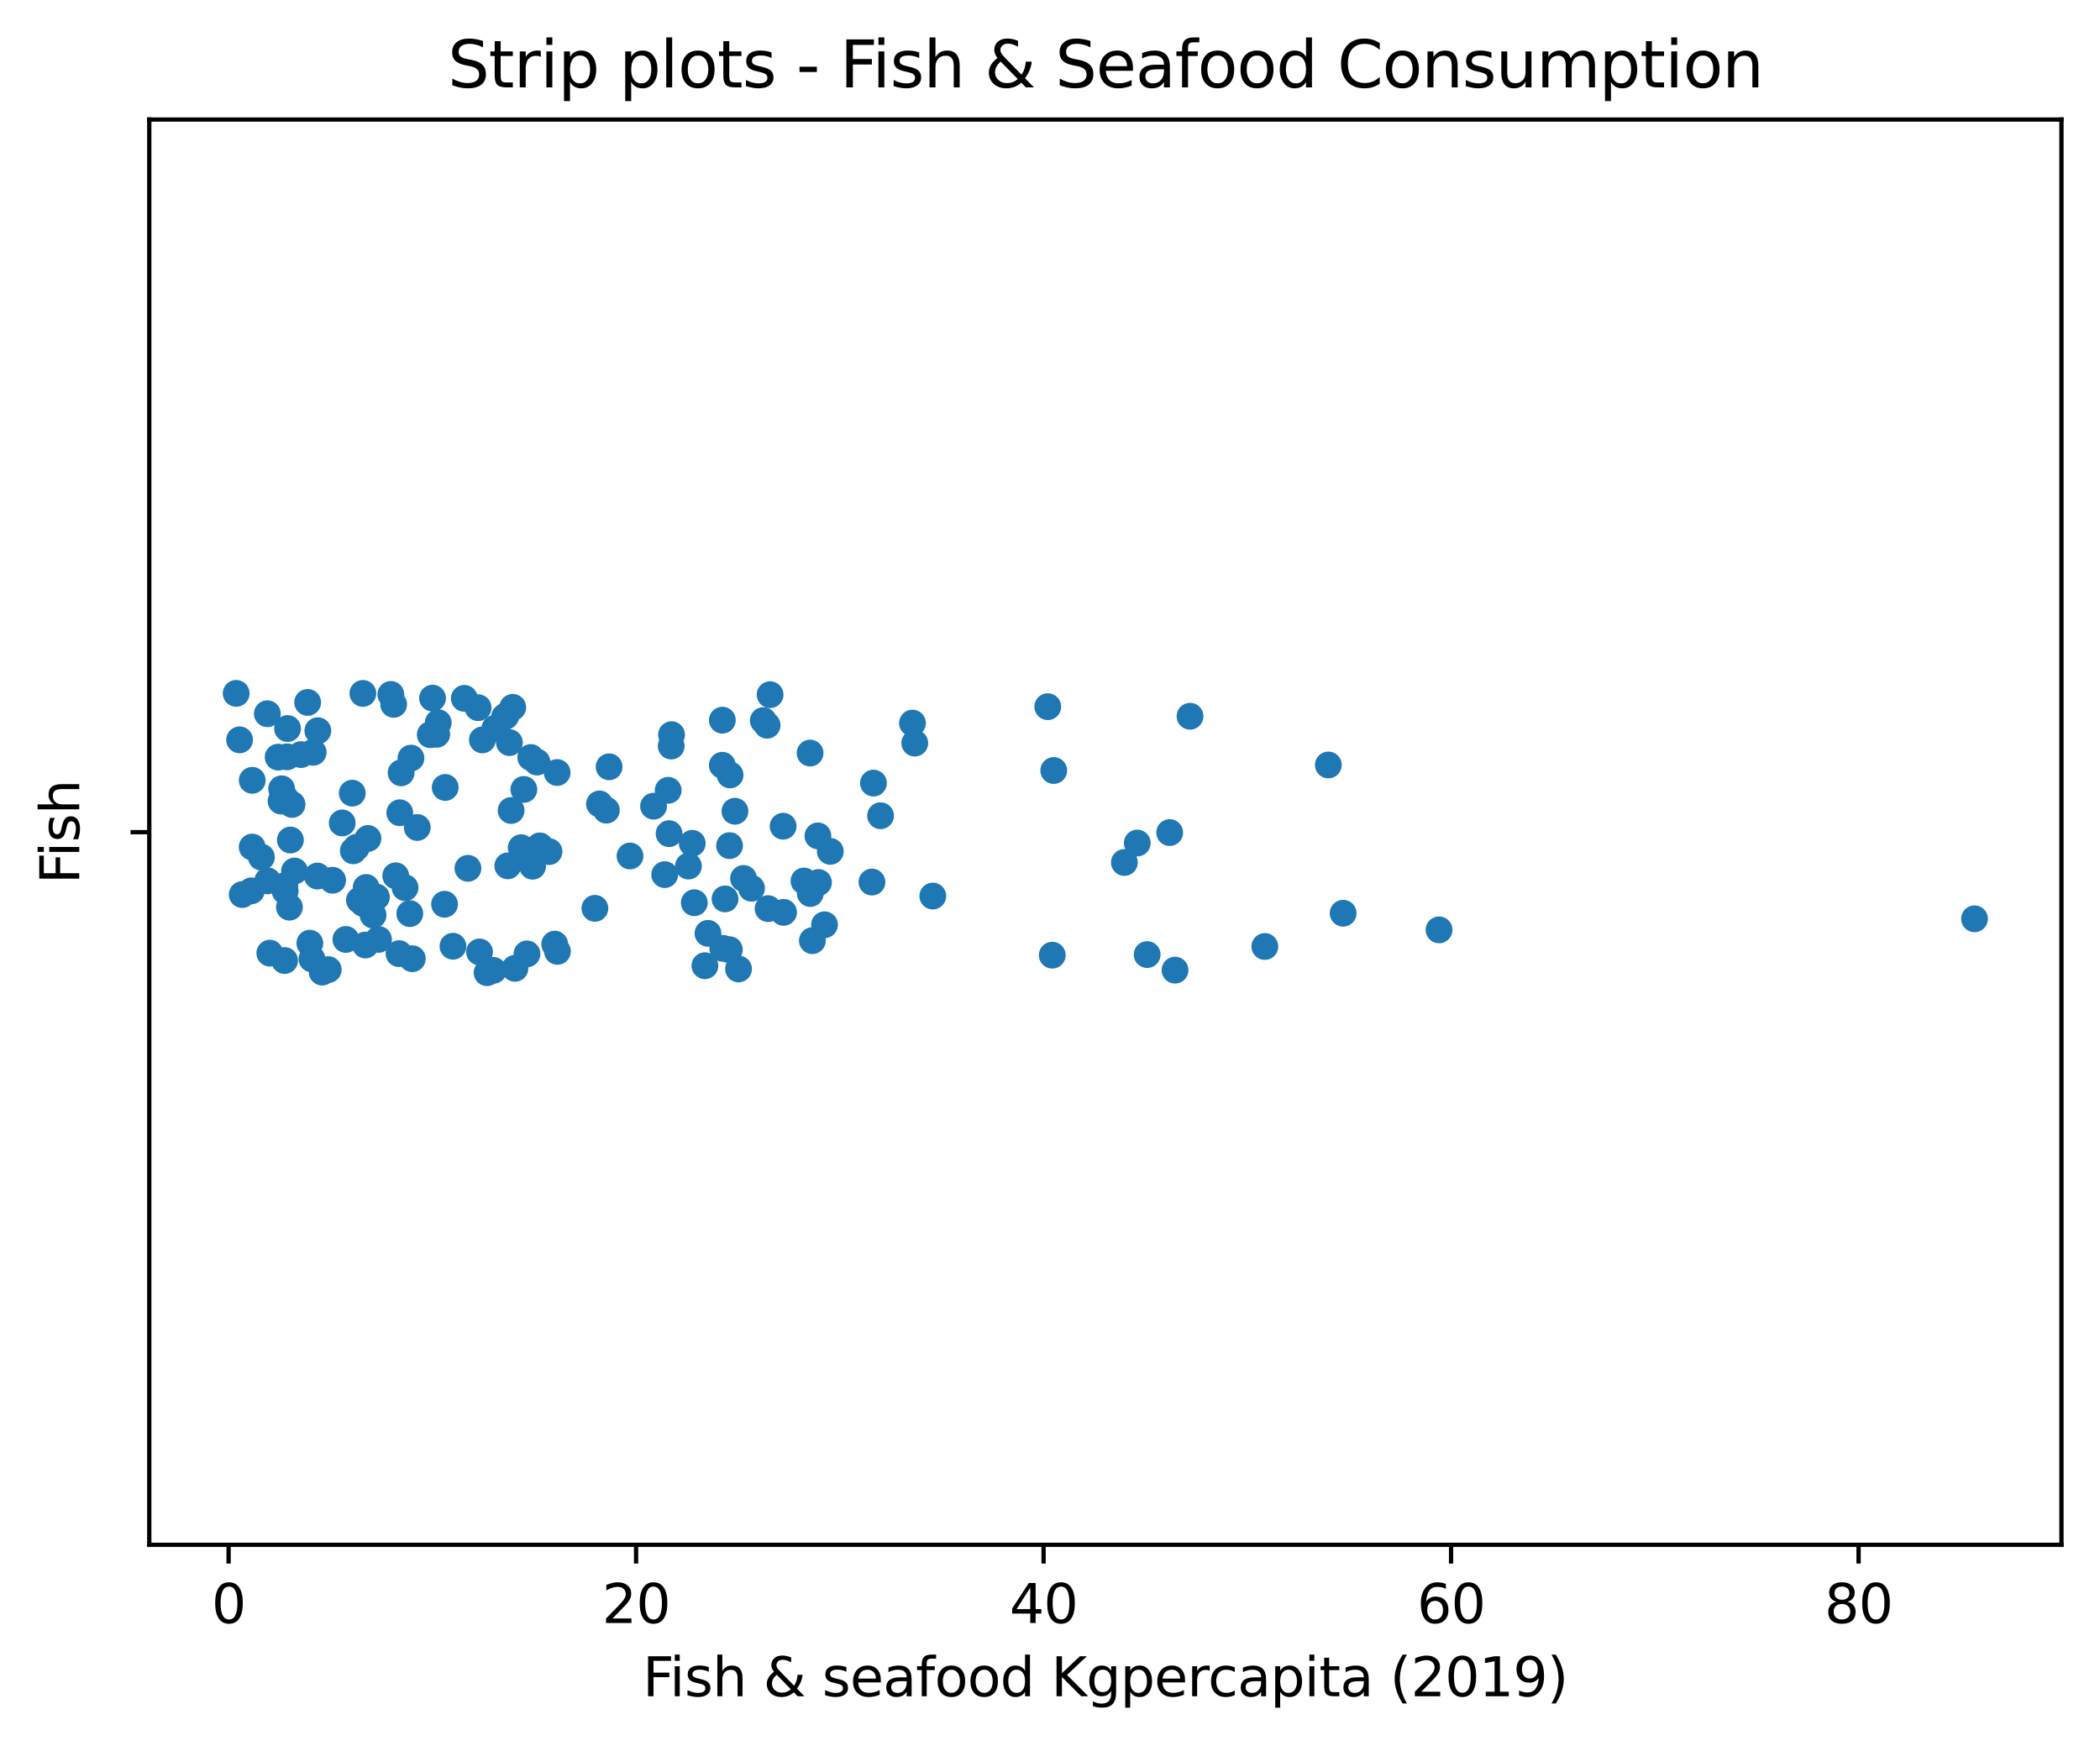 <?xml version="1.0" encoding="utf-8" standalone="no"?>
<!DOCTYPE svg PUBLIC "-//W3C//DTD SVG 1.1//EN"
  "http://www.w3.org/Graphics/SVG/1.1/DTD/svg11.dtd">
<svg xmlns:xlink="http://www.w3.org/1999/xlink" width="392.198pt" height="325.986pt" viewBox="0 0 392.198 325.986" xmlns="http://www.w3.org/2000/svg" version="1.1">
 <defs>
  <style type="text/css">*{stroke-linejoin: round; stroke-linecap: butt}</style>
 </defs>
 <g id="figure_1">
  <g id="patch_1">
   <path d="M 0 325.986 
L 392.198 325.986 
L 392.198 0 
L 0 0 
L 0 325.986 
z
" style="fill: none"/>
  </g>
  <g id="axes_1">
   <g id="patch_2">
    <path d="M 27.878 288.43 
L 384.998 288.43 
L 384.998 22.318 
L 27.878 22.318 
L 27.878 288.43 
z
" style="fill: none"/>
   </g>
   <g id="matplotlib.axis_1">
    <g id="xtick_1">
     <g id="line2d_1">
      <defs>
       <path id="m6b6b85fe5e" d="M 0 0 
L 0 3.5 
" style="stroke: #000000; stroke-width: 0.8"/>
      </defs>
      <g>
       <use xlink:href="#m6b6b85fe5e" x="42.693" y="288.43" style="stroke: #000000; stroke-width: 0.8"/>
      </g>
     </g>
     <g id="text_1">
      <!-- 0 -->
      <g transform="translate(39.512 303.029) scale(0.1 -0.1)">
       <defs>
        <path id="DejaVuSans-30" d="M 2034 4250 
Q 1547 4250 1301 3770 
Q 1056 3291 1056 2328 
Q 1056 1369 1301 889 
Q 1547 409 2034 409 
Q 2525 409 2770 889 
Q 3016 1369 3016 2328 
Q 3016 3291 2770 3770 
Q 2525 4250 2034 4250 
z
M 2034 4750 
Q 2819 4750 3233 4129 
Q 3647 3509 3647 2328 
Q 3647 1150 3233 529 
Q 2819 -91 2034 -91 
Q 1250 -91 836 529 
Q 422 1150 422 2328 
Q 422 3509 836 4129 
Q 1250 4750 2034 4750 
z
" transform="scale(0.016)"/>
       </defs>
       <use xlink:href="#DejaVuSans-30"/>
      </g>
     </g>
    </g>
    <g id="xtick_2">
     <g id="line2d_2">
      <g>
       <use xlink:href="#m6b6b85fe5e" x="118.797" y="288.43" style="stroke: #000000; stroke-width: 0.8"/>
      </g>
     </g>
     <g id="text_2">
      <!-- 20 -->
      <g transform="translate(112.435 303.029) scale(0.1 -0.1)">
       <defs>
        <path id="DejaVuSans-32" d="M 1228 531 
L 3431 531 
L 3431 0 
L 469 0 
L 469 531 
Q 828 903 1448 1529 
Q 2069 2156 2228 2338 
Q 2531 2678 2651 2914 
Q 2772 3150 2772 3378 
Q 2772 3750 2511 3984 
Q 2250 4219 1831 4219 
Q 1534 4219 1204 4116 
Q 875 4013 500 3803 
L 500 4441 
Q 881 4594 1212 4672 
Q 1544 4750 1819 4750 
Q 2544 4750 2975 4387 
Q 3406 4025 3406 3419 
Q 3406 3131 3298 2873 
Q 3191 2616 2906 2266 
Q 2828 2175 2409 1742 
Q 1991 1309 1228 531 
z
" transform="scale(0.016)"/>
       </defs>
       <use xlink:href="#DejaVuSans-32"/>
       <use xlink:href="#DejaVuSans-30" x="63.623"/>
      </g>
     </g>
    </g>
    <g id="xtick_3">
     <g id="line2d_3">
      <g>
       <use xlink:href="#m6b6b85fe5e" x="194.902" y="288.43" style="stroke: #000000; stroke-width: 0.8"/>
      </g>
     </g>
     <g id="text_3">
      <!-- 40 -->
      <g transform="translate(188.539 303.029) scale(0.1 -0.1)">
       <defs>
        <path id="DejaVuSans-34" d="M 2419 4116 
L 825 1625 
L 2419 1625 
L 2419 4116 
z
M 2253 4666 
L 3047 4666 
L 3047 1625 
L 3713 1625 
L 3713 1100 
L 3047 1100 
L 3047 0 
L 2419 0 
L 2419 1100 
L 313 1100 
L 313 1709 
L 2253 4666 
z
" transform="scale(0.016)"/>
       </defs>
       <use xlink:href="#DejaVuSans-34"/>
       <use xlink:href="#DejaVuSans-30" x="63.623"/>
      </g>
     </g>
    </g>
    <g id="xtick_4">
     <g id="line2d_4">
      <g>
       <use xlink:href="#m6b6b85fe5e" x="271.006" y="288.43" style="stroke: #000000; stroke-width: 0.8"/>
      </g>
     </g>
     <g id="text_4">
      <!-- 60 -->
      <g transform="translate(264.644 303.029) scale(0.1 -0.1)">
       <defs>
        <path id="DejaVuSans-36" d="M 2113 2584 
Q 1688 2584 1439 2293 
Q 1191 2003 1191 1497 
Q 1191 994 1439 701 
Q 1688 409 2113 409 
Q 2538 409 2786 701 
Q 3034 994 3034 1497 
Q 3034 2003 2786 2293 
Q 2538 2584 2113 2584 
z
M 3366 4563 
L 3366 3988 
Q 3128 4100 2886 4159 
Q 2644 4219 2406 4219 
Q 1781 4219 1451 3797 
Q 1122 3375 1075 2522 
Q 1259 2794 1537 2939 
Q 1816 3084 2150 3084 
Q 2853 3084 3261 2657 
Q 3669 2231 3669 1497 
Q 3669 778 3244 343 
Q 2819 -91 2113 -91 
Q 1303 -91 875 529 
Q 447 1150 447 2328 
Q 447 3434 972 4092 
Q 1497 4750 2381 4750 
Q 2619 4750 2861 4703 
Q 3103 4656 3366 4563 
z
" transform="scale(0.016)"/>
       </defs>
       <use xlink:href="#DejaVuSans-36"/>
       <use xlink:href="#DejaVuSans-30" x="63.623"/>
      </g>
     </g>
    </g>
    <g id="xtick_5">
     <g id="line2d_5">
      <g>
       <use xlink:href="#m6b6b85fe5e" x="347.11" y="288.43" style="stroke: #000000; stroke-width: 0.8"/>
      </g>
     </g>
     <g id="text_5">
      <!-- 80 -->
      <g transform="translate(340.748 303.029) scale(0.1 -0.1)">
       <defs>
        <path id="DejaVuSans-38" d="M 2034 2216 
Q 1584 2216 1326 1975 
Q 1069 1734 1069 1313 
Q 1069 891 1326 650 
Q 1584 409 2034 409 
Q 2484 409 2743 651 
Q 3003 894 3003 1313 
Q 3003 1734 2745 1975 
Q 2488 2216 2034 2216 
z
M 1403 2484 
Q 997 2584 770 2862 
Q 544 3141 544 3541 
Q 544 4100 942 4425 
Q 1341 4750 2034 4750 
Q 2731 4750 3128 4425 
Q 3525 4100 3525 3541 
Q 3525 3141 3298 2862 
Q 3072 2584 2669 2484 
Q 3125 2378 3379 2068 
Q 3634 1759 3634 1313 
Q 3634 634 3220 271 
Q 2806 -91 2034 -91 
Q 1263 -91 848 271 
Q 434 634 434 1313 
Q 434 1759 690 2068 
Q 947 2378 1403 2484 
z
M 1172 3481 
Q 1172 3119 1398 2916 
Q 1625 2713 2034 2713 
Q 2441 2713 2670 2916 
Q 2900 3119 2900 3481 
Q 2900 3844 2670 4047 
Q 2441 4250 2034 4250 
Q 1625 4250 1398 4047 
Q 1172 3844 1172 3481 
z
" transform="scale(0.016)"/>
       </defs>
       <use xlink:href="#DejaVuSans-38"/>
       <use xlink:href="#DejaVuSans-30" x="63.623"/>
      </g>
     </g>
    </g>
    <g id="text_6">
     <!-- Fish &amp; seafood Kgpercapita (2019) -->
     <g transform="translate(120.034 316.707) scale(0.1 -0.1)">
      <defs>
       <path id="DejaVuSans-46" d="M 628 4666 
L 3309 4666 
L 3309 4134 
L 1259 4134 
L 1259 2759 
L 3109 2759 
L 3109 2228 
L 1259 2228 
L 1259 0 
L 628 0 
L 628 4666 
z
" transform="scale(0.016)"/>
       <path id="DejaVuSans-69" d="M 603 3500 
L 1178 3500 
L 1178 0 
L 603 0 
L 603 3500 
z
M 603 4863 
L 1178 4863 
L 1178 4134 
L 603 4134 
L 603 4863 
z
" transform="scale(0.016)"/>
       <path id="DejaVuSans-73" d="M 2834 3397 
L 2834 2853 
Q 2591 2978 2328 3040 
Q 2066 3103 1784 3103 
Q 1356 3103 1142 2972 
Q 928 2841 928 2578 
Q 928 2378 1081 2264 
Q 1234 2150 1697 2047 
L 1894 2003 
Q 2506 1872 2764 1633 
Q 3022 1394 3022 966 
Q 3022 478 2636 193 
Q 2250 -91 1575 -91 
Q 1294 -91 989 -36 
Q 684 19 347 128 
L 347 722 
Q 666 556 975 473 
Q 1284 391 1588 391 
Q 1994 391 2212 530 
Q 2431 669 2431 922 
Q 2431 1156 2273 1281 
Q 2116 1406 1581 1522 
L 1381 1569 
Q 847 1681 609 1914 
Q 372 2147 372 2553 
Q 372 3047 722 3315 
Q 1072 3584 1716 3584 
Q 2034 3584 2315 3537 
Q 2597 3491 2834 3397 
z
" transform="scale(0.016)"/>
       <path id="DejaVuSans-68" d="M 3513 2113 
L 3513 0 
L 2938 0 
L 2938 2094 
Q 2938 2591 2744 2837 
Q 2550 3084 2163 3084 
Q 1697 3084 1428 2787 
Q 1159 2491 1159 1978 
L 1159 0 
L 581 0 
L 581 4863 
L 1159 4863 
L 1159 2956 
Q 1366 3272 1645 3428 
Q 1925 3584 2291 3584 
Q 2894 3584 3203 3211 
Q 3513 2838 3513 2113 
z
" transform="scale(0.016)"/>
       <path id="DejaVuSans-20" transform="scale(0.016)"/>
       <path id="DejaVuSans-26" d="M 1556 2509 
Q 1272 2256 1139 2004 
Q 1006 1753 1006 1478 
Q 1006 1022 1337 719 
Q 1669 416 2169 416 
Q 2466 416 2725 514 
Q 2984 613 3213 813 
L 1556 2509 
z
M 1997 2859 
L 3584 1234 
Q 3769 1513 3872 1830 
Q 3975 2147 3994 2503 
L 4575 2503 
Q 4538 2091 4375 1687 
Q 4213 1284 3922 891 
L 4794 0 
L 4006 0 
L 3559 459 
Q 3234 181 2878 45 
Q 2522 -91 2113 -91 
Q 1359 -91 881 339 
Q 403 769 403 1441 
Q 403 1841 612 2192 
Q 822 2544 1241 2853 
Q 1091 3050 1012 3245 
Q 934 3441 934 3628 
Q 934 4134 1281 4442 
Q 1628 4750 2203 4750 
Q 2463 4750 2720 4694 
Q 2978 4638 3244 4525 
L 3244 3956 
Q 2972 4103 2725 4179 
Q 2478 4256 2266 4256 
Q 1938 4256 1733 4082 
Q 1528 3909 1528 3634 
Q 1528 3475 1620 3314 
Q 1713 3153 1997 2859 
z
" transform="scale(0.016)"/>
       <path id="DejaVuSans-65" d="M 3597 1894 
L 3597 1613 
L 953 1613 
Q 991 1019 1311 708 
Q 1631 397 2203 397 
Q 2534 397 2845 478 
Q 3156 559 3463 722 
L 3463 178 
Q 3153 47 2828 -22 
Q 2503 -91 2169 -91 
Q 1331 -91 842 396 
Q 353 884 353 1716 
Q 353 2575 817 3079 
Q 1281 3584 2069 3584 
Q 2775 3584 3186 3129 
Q 3597 2675 3597 1894 
z
M 3022 2063 
Q 3016 2534 2758 2815 
Q 2500 3097 2075 3097 
Q 1594 3097 1305 2825 
Q 1016 2553 972 2059 
L 3022 2063 
z
" transform="scale(0.016)"/>
       <path id="DejaVuSans-61" d="M 2194 1759 
Q 1497 1759 1228 1600 
Q 959 1441 959 1056 
Q 959 750 1161 570 
Q 1363 391 1709 391 
Q 2188 391 2477 730 
Q 2766 1069 2766 1631 
L 2766 1759 
L 2194 1759 
z
M 3341 1997 
L 3341 0 
L 2766 0 
L 2766 531 
Q 2569 213 2275 61 
Q 1981 -91 1556 -91 
Q 1019 -91 701 211 
Q 384 513 384 1019 
Q 384 1609 779 1909 
Q 1175 2209 1959 2209 
L 2766 2209 
L 2766 2266 
Q 2766 2663 2505 2880 
Q 2244 3097 1772 3097 
Q 1472 3097 1187 3025 
Q 903 2953 641 2809 
L 641 3341 
Q 956 3463 1253 3523 
Q 1550 3584 1831 3584 
Q 2591 3584 2966 3190 
Q 3341 2797 3341 1997 
z
" transform="scale(0.016)"/>
       <path id="DejaVuSans-66" d="M 2375 4863 
L 2375 4384 
L 1825 4384 
Q 1516 4384 1395 4259 
Q 1275 4134 1275 3809 
L 1275 3500 
L 2222 3500 
L 2222 3053 
L 1275 3053 
L 1275 0 
L 697 0 
L 697 3053 
L 147 3053 
L 147 3500 
L 697 3500 
L 697 3744 
Q 697 4328 969 4595 
Q 1241 4863 1831 4863 
L 2375 4863 
z
" transform="scale(0.016)"/>
       <path id="DejaVuSans-6f" d="M 1959 3097 
Q 1497 3097 1228 2736 
Q 959 2375 959 1747 
Q 959 1119 1226 758 
Q 1494 397 1959 397 
Q 2419 397 2687 759 
Q 2956 1122 2956 1747 
Q 2956 2369 2687 2733 
Q 2419 3097 1959 3097 
z
M 1959 3584 
Q 2709 3584 3137 3096 
Q 3566 2609 3566 1747 
Q 3566 888 3137 398 
Q 2709 -91 1959 -91 
Q 1206 -91 779 398 
Q 353 888 353 1747 
Q 353 2609 779 3096 
Q 1206 3584 1959 3584 
z
" transform="scale(0.016)"/>
       <path id="DejaVuSans-64" d="M 2906 2969 
L 2906 4863 
L 3481 4863 
L 3481 0 
L 2906 0 
L 2906 525 
Q 2725 213 2448 61 
Q 2172 -91 1784 -91 
Q 1150 -91 751 415 
Q 353 922 353 1747 
Q 353 2572 751 3078 
Q 1150 3584 1784 3584 
Q 2172 3584 2448 3432 
Q 2725 3281 2906 2969 
z
M 947 1747 
Q 947 1113 1208 752 
Q 1469 391 1925 391 
Q 2381 391 2643 752 
Q 2906 1113 2906 1747 
Q 2906 2381 2643 2742 
Q 2381 3103 1925 3103 
Q 1469 3103 1208 2742 
Q 947 2381 947 1747 
z
" transform="scale(0.016)"/>
       <path id="DejaVuSans-4b" d="M 628 4666 
L 1259 4666 
L 1259 2694 
L 3353 4666 
L 4166 4666 
L 1850 2491 
L 4331 0 
L 3500 0 
L 1259 2247 
L 1259 0 
L 628 0 
L 628 4666 
z
" transform="scale(0.016)"/>
       <path id="DejaVuSans-67" d="M 2906 1791 
Q 2906 2416 2648 2759 
Q 2391 3103 1925 3103 
Q 1463 3103 1205 2759 
Q 947 2416 947 1791 
Q 947 1169 1205 825 
Q 1463 481 1925 481 
Q 2391 481 2648 825 
Q 2906 1169 2906 1791 
z
M 3481 434 
Q 3481 -459 3084 -895 
Q 2688 -1331 1869 -1331 
Q 1566 -1331 1297 -1286 
Q 1028 -1241 775 -1147 
L 775 -588 
Q 1028 -725 1275 -790 
Q 1522 -856 1778 -856 
Q 2344 -856 2625 -561 
Q 2906 -266 2906 331 
L 2906 616 
Q 2728 306 2450 153 
Q 2172 0 1784 0 
Q 1141 0 747 490 
Q 353 981 353 1791 
Q 353 2603 747 3093 
Q 1141 3584 1784 3584 
Q 2172 3584 2450 3431 
Q 2728 3278 2906 2969 
L 2906 3500 
L 3481 3500 
L 3481 434 
z
" transform="scale(0.016)"/>
       <path id="DejaVuSans-70" d="M 1159 525 
L 1159 -1331 
L 581 -1331 
L 581 3500 
L 1159 3500 
L 1159 2969 
Q 1341 3281 1617 3432 
Q 1894 3584 2278 3584 
Q 2916 3584 3314 3078 
Q 3713 2572 3713 1747 
Q 3713 922 3314 415 
Q 2916 -91 2278 -91 
Q 1894 -91 1617 61 
Q 1341 213 1159 525 
z
M 3116 1747 
Q 3116 2381 2855 2742 
Q 2594 3103 2138 3103 
Q 1681 3103 1420 2742 
Q 1159 2381 1159 1747 
Q 1159 1113 1420 752 
Q 1681 391 2138 391 
Q 2594 391 2855 752 
Q 3116 1113 3116 1747 
z
" transform="scale(0.016)"/>
       <path id="DejaVuSans-72" d="M 2631 2963 
Q 2534 3019 2420 3045 
Q 2306 3072 2169 3072 
Q 1681 3072 1420 2755 
Q 1159 2438 1159 1844 
L 1159 0 
L 581 0 
L 581 3500 
L 1159 3500 
L 1159 2956 
Q 1341 3275 1631 3429 
Q 1922 3584 2338 3584 
Q 2397 3584 2469 3576 
Q 2541 3569 2628 3553 
L 2631 2963 
z
" transform="scale(0.016)"/>
       <path id="DejaVuSans-63" d="M 3122 3366 
L 3122 2828 
Q 2878 2963 2633 3030 
Q 2388 3097 2138 3097 
Q 1578 3097 1268 2742 
Q 959 2388 959 1747 
Q 959 1106 1268 751 
Q 1578 397 2138 397 
Q 2388 397 2633 464 
Q 2878 531 3122 666 
L 3122 134 
Q 2881 22 2623 -34 
Q 2366 -91 2075 -91 
Q 1284 -91 818 406 
Q 353 903 353 1747 
Q 353 2603 823 3093 
Q 1294 3584 2113 3584 
Q 2378 3584 2631 3529 
Q 2884 3475 3122 3366 
z
" transform="scale(0.016)"/>
       <path id="DejaVuSans-74" d="M 1172 4494 
L 1172 3500 
L 2356 3500 
L 2356 3053 
L 1172 3053 
L 1172 1153 
Q 1172 725 1289 603 
Q 1406 481 1766 481 
L 2356 481 
L 2356 0 
L 1766 0 
Q 1100 0 847 248 
Q 594 497 594 1153 
L 594 3053 
L 172 3053 
L 172 3500 
L 594 3500 
L 594 4494 
L 1172 4494 
z
" transform="scale(0.016)"/>
       <path id="DejaVuSans-28" d="M 1984 4856 
Q 1566 4138 1362 3434 
Q 1159 2731 1159 2009 
Q 1159 1288 1364 580 
Q 1569 -128 1984 -844 
L 1484 -844 
Q 1016 -109 783 600 
Q 550 1309 550 2009 
Q 550 2706 781 3412 
Q 1013 4119 1484 4856 
L 1984 4856 
z
" transform="scale(0.016)"/>
       <path id="DejaVuSans-31" d="M 794 531 
L 1825 531 
L 1825 4091 
L 703 3866 
L 703 4441 
L 1819 4666 
L 2450 4666 
L 2450 531 
L 3481 531 
L 3481 0 
L 794 0 
L 794 531 
z
" transform="scale(0.016)"/>
       <path id="DejaVuSans-39" d="M 703 97 
L 703 672 
Q 941 559 1184 500 
Q 1428 441 1663 441 
Q 2288 441 2617 861 
Q 2947 1281 2994 2138 
Q 2813 1869 2534 1725 
Q 2256 1581 1919 1581 
Q 1219 1581 811 2004 
Q 403 2428 403 3163 
Q 403 3881 828 4315 
Q 1253 4750 1959 4750 
Q 2769 4750 3195 4129 
Q 3622 3509 3622 2328 
Q 3622 1225 3098 567 
Q 2575 -91 1691 -91 
Q 1453 -91 1209 -44 
Q 966 3 703 97 
z
M 1959 2075 
Q 2384 2075 2632 2365 
Q 2881 2656 2881 3163 
Q 2881 3666 2632 3958 
Q 2384 4250 1959 4250 
Q 1534 4250 1286 3958 
Q 1038 3666 1038 3163 
Q 1038 2656 1286 2365 
Q 1534 2075 1959 2075 
z
" transform="scale(0.016)"/>
       <path id="DejaVuSans-29" d="M 513 4856 
L 1013 4856 
Q 1481 4119 1714 3412 
Q 1947 2706 1947 2009 
Q 1947 1309 1714 600 
Q 1481 -109 1013 -844 
L 513 -844 
Q 928 -128 1133 580 
Q 1338 1288 1338 2009 
Q 1338 2731 1133 3434 
Q 928 4138 513 4856 
z
" transform="scale(0.016)"/>
      </defs>
      <use xlink:href="#DejaVuSans-46"/>
      <use xlink:href="#DejaVuSans-69" x="50.27"/>
      <use xlink:href="#DejaVuSans-73" x="78.053"/>
      <use xlink:href="#DejaVuSans-68" x="130.152"/>
      <use xlink:href="#DejaVuSans-20" x="193.531"/>
      <use xlink:href="#DejaVuSans-26" x="225.318"/>
      <use xlink:href="#DejaVuSans-20" x="303.297"/>
      <use xlink:href="#DejaVuSans-73" x="335.084"/>
      <use xlink:href="#DejaVuSans-65" x="387.184"/>
      <use xlink:href="#DejaVuSans-61" x="448.707"/>
      <use xlink:href="#DejaVuSans-66" x="509.986"/>
      <use xlink:href="#DejaVuSans-6f" x="545.191"/>
      <use xlink:href="#DejaVuSans-6f" x="606.373"/>
      <use xlink:href="#DejaVuSans-64" x="667.555"/>
      <use xlink:href="#DejaVuSans-20" x="731.031"/>
      <use xlink:href="#DejaVuSans-4b" x="762.818"/>
      <use xlink:href="#DejaVuSans-67" x="828.395"/>
      <use xlink:href="#DejaVuSans-70" x="891.871"/>
      <use xlink:href="#DejaVuSans-65" x="955.348"/>
      <use xlink:href="#DejaVuSans-72" x="1016.871"/>
      <use xlink:href="#DejaVuSans-63" x="1055.734"/>
      <use xlink:href="#DejaVuSans-61" x="1110.715"/>
      <use xlink:href="#DejaVuSans-70" x="1171.994"/>
      <use xlink:href="#DejaVuSans-69" x="1235.471"/>
      <use xlink:href="#DejaVuSans-74" x="1263.254"/>
      <use xlink:href="#DejaVuSans-61" x="1302.463"/>
      <use xlink:href="#DejaVuSans-20" x="1363.742"/>
      <use xlink:href="#DejaVuSans-28" x="1395.529"/>
      <use xlink:href="#DejaVuSans-32" x="1434.543"/>
      <use xlink:href="#DejaVuSans-30" x="1498.166"/>
      <use xlink:href="#DejaVuSans-31" x="1561.789"/>
      <use xlink:href="#DejaVuSans-39" x="1625.412"/>
      <use xlink:href="#DejaVuSans-29" x="1689.035"/>
     </g>
    </g>
   </g>
   <g id="matplotlib.axis_2">
    <g id="ytick_1">
     <g id="line2d_6">
      <defs>
       <path id="mdd7b3b98d9" d="M 0 0 
L -3.5 0 
" style="stroke: #000000; stroke-width: 0.8"/>
      </defs>
      <g>
       <use xlink:href="#mdd7b3b98d9" x="27.878" y="155.374" style="stroke: #000000; stroke-width: 0.8"/>
      </g>
     </g>
    </g>
    <g id="text_7">
     <!-- Fish -->
     <g transform="translate(14.798 165.05) rotate(-90) scale(0.1 -0.1)">
      <use xlink:href="#DejaVuSans-46"/>
      <use xlink:href="#DejaVuSans-69" x="50.27"/>
      <use xlink:href="#DejaVuSans-73" x="78.053"/>
      <use xlink:href="#DejaVuSans-68" x="130.152"/>
     </g>
    </g>
   </g>
   <g id="patch_3">
    <path d="M 27.878 288.43 
L 27.878 22.318 
" style="fill: none; stroke: #000000; stroke-width: 0.8; stroke-linejoin: miter; stroke-linecap: square"/>
   </g>
   <g id="patch_4">
    <path d="M 384.998 288.43 
L 384.998 22.318 
" style="fill: none; stroke: #000000; stroke-width: 0.8; stroke-linejoin: miter; stroke-linecap: square"/>
   </g>
   <g id="patch_5">
    <path d="M 27.878 288.43 
L 384.998 288.43 
" style="fill: none; stroke: #000000; stroke-width: 0.8; stroke-linejoin: miter; stroke-linecap: square"/>
   </g>
   <g id="patch_6">
    <path d="M 27.878 22.318 
L 384.998 22.318 
" style="fill: none; stroke: #000000; stroke-width: 0.8; stroke-linejoin: miter; stroke-linecap: square"/>
   </g>
   <g id="PathCollection_1">
    <defs>
     <path id="m066840886e" d="M 0 2.5 
C 0.663 2.5 1.299 2.237 1.768 1.768 
C 2.237 1.299 2.5 0.663 2.5 0 
C 2.5 -0.663 2.237 -1.299 1.768 -1.768 
C 1.299 -2.237 0.663 -2.5 0 -2.5 
C -0.663 -2.5 -1.299 -2.237 -1.768 -1.768 
C -2.237 -1.299 -2.5 -0.663 -2.5 0 
C -2.5 0.663 -2.237 1.299 -1.768 1.768 
C -1.299 2.237 -0.663 2.5 0 2.5 
z
"/>
    </defs>
    <g clip-path="url(#p384c8b7dbe)">
     <use xlink:href="#m066840886e" x="44.111" y="129.46" style="fill: #1f77b4"/>
     <use xlink:href="#m066840886e" x="75.65" y="165.74" style="fill: #1f77b4"/>
     <use xlink:href="#m066840886e" x="57.462" y="131.148" style="fill: #1f77b4"/>
     <use xlink:href="#m066840886e" x="97.342" y="158.269" style="fill: #1f77b4"/>
     <use xlink:href="#m066840886e" x="64.599" y="175.404" style="fill: #1f77b4"/>
     <use xlink:href="#m066840886e" x="134.901" y="142.884" style="fill: #1f77b4"/>
     <use xlink:href="#m066840886e" x="97.837" y="147.392" style="fill: #1f77b4"/>
     <use xlink:href="#m066840886e" x="50.39" y="177.961" style="fill: #1f77b4"/>
     <use xlink:href="#m066840886e" x="132.225" y="174.264" style="fill: #1f77b4"/>
     <use xlink:href="#m066840886e" x="113.243" y="151.263" style="fill: #1f77b4"/>
     <use xlink:href="#m066840886e" x="143.826" y="129.709" style="fill: #1f77b4"/>
     <use xlink:href="#m066840886e" x="209.992" y="161.029" style="fill: #1f77b4"/>
     <use xlink:href="#m066840886e" x="86.715" y="130.389" style="fill: #1f77b4"/>
     <use xlink:href="#m066840886e" x="129.669" y="168.547" style="fill: #1f77b4"/>
     <use xlink:href="#m066840886e" x="94.228" y="133.852" style="fill: #1f77b4"/>
     <use xlink:href="#m066840886e" x="103.6" y="176.284" style="fill: #1f77b4"/>
     <use xlink:href="#m066840886e" x="70.691" y="175.395" style="fill: #1f77b4"/>
     <use xlink:href="#m066840886e" x="53.257" y="166.401" style="fill: #1f77b4"/>
     <use xlink:href="#m066840886e" x="69.678" y="170.86" style="fill: #1f77b4"/>
     <use xlink:href="#m066840886e" x="51.951" y="141.365" style="fill: #1f77b4"/>
     <use xlink:href="#m066840886e" x="73.522" y="131.505" style="fill: #1f77b4"/>
     <use xlink:href="#m066840886e" x="70.302" y="167.487" style="fill: #1f77b4"/>
     <use xlink:href="#m066840886e" x="76.537" y="170.58" style="fill: #1f77b4"/>
     <use xlink:href="#m066840886e" x="52.595" y="147.279" style="fill: #1f77b4"/>
     <use xlink:href="#m066840886e" x="222.253" y="133.733" style="fill: #1f77b4"/>
     <use xlink:href="#m066840886e" x="117.662" y="159.822" style="fill: #1f77b4"/>
     <use xlink:href="#m066840886e" x="122.061" y="150.521" style="fill: #1f77b4"/>
     <use xlink:href="#m066840886e" x="68.689" y="167.177" style="fill: #1f77b4"/>
     <use xlink:href="#m066840886e" x="68.242" y="176.442" style="fill: #1f77b4"/>
     <use xlink:href="#m066840886e" x="99.13" y="141.434" style="fill: #1f77b4"/>
     <use xlink:href="#m066840886e" x="196.523" y="178.34" style="fill: #1f77b4"/>
     <use xlink:href="#m066840886e" x="77.005" y="178.999" style="fill: #1f77b4"/>
     <use xlink:href="#m066840886e" x="102.538" y="159.003" style="fill: #1f77b4"/>
     <use xlink:href="#m066840886e" x="111.104" y="169.594" style="fill: #1f77b4"/>
     <use xlink:href="#m066840886e" x="131.652" y="180.307" style="fill: #1f77b4"/>
     <use xlink:href="#m066840886e" x="65.787" y="148.088" style="fill: #1f77b4"/>
     <use xlink:href="#m066840886e" x="137.93" y="180.913" style="fill: #1f77b4"/>
     <use xlink:href="#m066840886e" x="83.148" y="147.024" style="fill: #1f77b4"/>
     <use xlink:href="#m066840886e" x="58.488" y="140.461" style="fill: #1f77b4"/>
     <use xlink:href="#m066840886e" x="143.265" y="135.409" style="fill: #1f77b4"/>
     <use xlink:href="#m066840886e" x="55.007" y="162.631" style="fill: #1f77b4"/>
     <use xlink:href="#m066840886e" x="74.913" y="144.293" style="fill: #1f77b4"/>
     <use xlink:href="#m066840886e" x="74.521" y="178.054" style="fill: #1f77b4"/>
     <use xlink:href="#m066840886e" x="142.552" y="134.541" style="fill: #1f77b4"/>
     <use xlink:href="#m066840886e" x="68.383" y="165.697" style="fill: #1f77b4"/>
     <use xlink:href="#m066840886e" x="98.419" y="178.104" style="fill: #1f77b4"/>
     <use xlink:href="#m066840886e" x="44.748" y="138.138" style="fill: #1f77b4"/>
     <use xlink:href="#m066840886e" x="152.862" y="164.771" style="fill: #1f77b4"/>
     <use xlink:href="#m066840886e" x="170.413" y="135.007" style="fill: #1f77b4"/>
     <use xlink:href="#m066840886e" x="170.843" y="138.745" style="fill: #1f77b4"/>
     <use xlink:href="#m066840886e" x="151.064" y="165.24" style="fill: #1f77b4"/>
     <use xlink:href="#m066840886e" x="134.988" y="177.061" style="fill: #1f77b4"/>
     <use xlink:href="#m066840886e" x="83.025" y="168.833" style="fill: #1f77b4"/>
     <use xlink:href="#m066840886e" x="90.966" y="181.609" style="fill: #1f77b4"/>
     <use xlink:href="#m066840886e" x="136.216" y="177.31" style="fill: #1f77b4"/>
     <use xlink:href="#m066840886e" x="124.141" y="163.3" style="fill: #1f77b4"/>
     <use xlink:href="#m066840886e" x="54.543" y="150.192" style="fill: #1f77b4"/>
     <use xlink:href="#m066840886e" x="80.355" y="137.171" style="fill: #1f77b4"/>
     <use xlink:href="#m066840886e" x="47.107" y="145.692" style="fill: #1f77b4"/>
     <use xlink:href="#m066840886e" x="136.254" y="157.888" style="fill: #1f77b4"/>
     <use xlink:href="#m066840886e" x="62.124" y="164.351" style="fill: #1f77b4"/>
     <use xlink:href="#m066840886e" x="52.487" y="149.561" style="fill: #1f77b4"/>
     <use xlink:href="#m066840886e" x="66.603" y="158.189" style="fill: #1f77b4"/>
     <use xlink:href="#m066840886e" x="368.765" y="171.549" style="fill: #1f77b4"/>
     <use xlink:href="#m066840886e" x="72.993" y="129.657" style="fill: #1f77b4"/>
     <use xlink:href="#m066840886e" x="214.246" y="178.229" style="fill: #1f77b4"/>
     <use xlink:href="#m066840886e" x="54.052" y="169.379" style="fill: #1f77b4"/>
     <use xlink:href="#m066840886e" x="129.288" y="157.459" style="fill: #1f77b4"/>
     <use xlink:href="#m066840886e" x="137.259" y="151.469" style="fill: #1f77b4"/>
     <use xlink:href="#m066840886e" x="155.065" y="158.959" style="fill: #1f77b4"/>
     <use xlink:href="#m066840886e" x="143.447" y="169.65" style="fill: #1f77b4"/>
     <use xlink:href="#m066840886e" x="219.45" y="181.134" style="fill: #1f77b4"/>
     <use xlink:href="#m066840886e" x="61.304" y="181.036" style="fill: #1f77b4"/>
     <use xlink:href="#m066840886e" x="53.195" y="165.352" style="fill: #1f77b4"/>
     <use xlink:href="#m066840886e" x="54.236" y="156.837" style="fill: #1f77b4"/>
     <use xlink:href="#m066840886e" x="46.94" y="166.335" style="fill: #1f77b4"/>
     <use xlink:href="#m066840886e" x="135.408" y="167.835" style="fill: #1f77b4"/>
     <use xlink:href="#m066840886e" x="136.352" y="144.687" style="fill: #1f77b4"/>
     <use xlink:href="#m066840886e" x="53.702" y="136.025" style="fill: #1f77b4"/>
     <use xlink:href="#m066840886e" x="59.275" y="163.569" style="fill: #1f77b4"/>
     <use xlink:href="#m066840886e" x="99.462" y="161.733" style="fill: #1f77b4"/>
     <use xlink:href="#m066840886e" x="162.848" y="164.689" style="fill: #1f77b4"/>
     <use xlink:href="#m066840886e" x="164.456" y="152.305" style="fill: #1f77b4"/>
     <use xlink:href="#m066840886e" x="57.863" y="176.105" style="fill: #1f77b4"/>
     <use xlink:href="#m066840886e" x="81.842" y="134.934" style="fill: #1f77b4"/>
     <use xlink:href="#m066840886e" x="248.086" y="142.828" style="fill: #1f77b4"/>
     <use xlink:href="#m066840886e" x="74.662" y="151.749" style="fill: #1f77b4"/>
     <use xlink:href="#m066840886e" x="76.752" y="141.545" style="fill: #1f77b4"/>
     <use xlink:href="#m066840886e" x="96.173" y="180.793" style="fill: #1f77b4"/>
     <use xlink:href="#m066840886e" x="100.286" y="142.286" style="fill: #1f77b4"/>
     <use xlink:href="#m066840886e" x="113.758" y="143.17" style="fill: #1f77b4"/>
     <use xlink:href="#m066840886e" x="95.459" y="151.328" style="fill: #1f77b4"/>
     <use xlink:href="#m066840886e" x="218.452" y="155.45" style="fill: #1f77b4"/>
     <use xlink:href="#m066840886e" x="89.559" y="177.739" style="fill: #1f77b4"/>
     <use xlink:href="#m066840886e" x="56.21" y="140.89" style="fill: #1f77b4"/>
     <use xlink:href="#m066840886e" x="124.787" y="147.56" style="fill: #1f77b4"/>
     <use xlink:href="#m066840886e" x="140.357" y="165.844" style="fill: #1f77b4"/>
     <use xlink:href="#m066840886e" x="67.772" y="129.468" style="fill: #1f77b4"/>
     <use xlink:href="#m066840886e" x="49.995" y="164.463" style="fill: #1f77b4"/>
     <use xlink:href="#m066840886e" x="68.722" y="156.55" style="fill: #1f77b4"/>
     <use xlink:href="#m066840886e" x="84.595" y="176.673" style="fill: #1f77b4"/>
     <use xlink:href="#m066840886e" x="65.98" y="158.857" style="fill: #1f77b4"/>
     <use xlink:href="#m066840886e" x="236.223" y="176.721" style="fill: #1f77b4"/>
     <use xlink:href="#m066840886e" x="152.755" y="156.069" style="fill: #1f77b4"/>
     <use xlink:href="#m066840886e" x="48.819" y="160.037" style="fill: #1f77b4"/>
     <use xlink:href="#m066840886e" x="95.759" y="132.068" style="fill: #1f77b4"/>
     <use xlink:href="#m066840886e" x="94.837" y="161.663" style="fill: #1f77b4"/>
     <use xlink:href="#m066840886e" x="59.359" y="136.433" style="fill: #1f77b4"/>
     <use xlink:href="#m066840886e" x="146.259" y="154.262" style="fill: #1f77b4"/>
     <use xlink:href="#m066840886e" x="152.495" y="164.983" style="fill: #1f77b4"/>
     <use xlink:href="#m066840886e" x="89.285" y="132.131" style="fill: #1f77b4"/>
     <use xlink:href="#m066840886e" x="268.76" y="173.616" style="fill: #1f77b4"/>
     <use xlink:href="#m066840886e" x="124.96" y="155.65" style="fill: #1f77b4"/>
     <use xlink:href="#m066840886e" x="134.906" y="134.464" style="fill: #1f77b4"/>
     <use xlink:href="#m066840886e" x="73.905" y="163.517" style="fill: #1f77b4"/>
     <use xlink:href="#m066840886e" x="125.416" y="137.172" style="fill: #1f77b4"/>
     <use xlink:href="#m066840886e" x="60.175" y="181.502" style="fill: #1f77b4"/>
     <use xlink:href="#m066840886e" x="174.214" y="167.3" style="fill: #1f77b4"/>
     <use xlink:href="#m066840886e" x="212.397" y="157.403" style="fill: #1f77b4"/>
     <use xlink:href="#m066840886e" x="150.148" y="164.496" style="fill: #1f77b4"/>
     <use xlink:href="#m066840886e" x="90.09" y="138.141" style="fill: #1f77b4"/>
     <use xlink:href="#m066840886e" x="138.867" y="164.012" style="fill: #1f77b4"/>
     <use xlink:href="#m066840886e" x="81.566" y="137.101" style="fill: #1f77b4"/>
     <use xlink:href="#m066840886e" x="92.145" y="181.184" style="fill: #1f77b4"/>
     <use xlink:href="#m066840886e" x="151.329" y="166.822" style="fill: #1f77b4"/>
     <use xlink:href="#m066840886e" x="250.847" y="170.509" style="fill: #1f77b4"/>
     <use xlink:href="#m066840886e" x="196.797" y="143.859" style="fill: #1f77b4"/>
     <use xlink:href="#m066840886e" x="151.72" y="175.628" style="fill: #1f77b4"/>
     <use xlink:href="#m066840886e" x="47.102" y="158.152" style="fill: #1f77b4"/>
     <use xlink:href="#m066840886e" x="104.051" y="144.235" style="fill: #1f77b4"/>
     <use xlink:href="#m066840886e" x="163.127" y="146.211" style="fill: #1f77b4"/>
     <use xlink:href="#m066840886e" x="104.108" y="177.625" style="fill: #1f77b4"/>
     <use xlink:href="#m066840886e" x="49.932" y="133.261" style="fill: #1f77b4"/>
     <use xlink:href="#m066840886e" x="45.238" y="167.024" style="fill: #1f77b4"/>
     <use xlink:href="#m066840886e" x="67.135" y="168.075" style="fill: #1f77b4"/>
     <use xlink:href="#m066840886e" x="151.295" y="140.603" style="fill: #1f77b4"/>
     <use xlink:href="#m066840886e" x="67.864" y="168.7" style="fill: #1f77b4"/>
     <use xlink:href="#m066840886e" x="87.39" y="162.123" style="fill: #1f77b4"/>
     <use xlink:href="#m066840886e" x="125.356" y="139.297" style="fill: #1f77b4"/>
     <use xlink:href="#m066840886e" x="95.137" y="138.644" style="fill: #1f77b4"/>
     <use xlink:href="#m066840886e" x="63.913" y="153.656" style="fill: #1f77b4"/>
     <use xlink:href="#m066840886e" x="53.157" y="179.337" style="fill: #1f77b4"/>
     <use xlink:href="#m066840886e" x="100.82" y="157.937" style="fill: #1f77b4"/>
     <use xlink:href="#m066840886e" x="94.492" y="133.663" style="fill: #1f77b4"/>
     <use xlink:href="#m066840886e" x="146.339" y="170.343" style="fill: #1f77b4"/>
     <use xlink:href="#m066840886e" x="111.958" y="150.103" style="fill: #1f77b4"/>
     <use xlink:href="#m066840886e" x="128.575" y="161.706" style="fill: #1f77b4"/>
     <use xlink:href="#m066840886e" x="77.926" y="154.498" style="fill: #1f77b4"/>
     <use xlink:href="#m066840886e" x="58.258" y="179.04" style="fill: #1f77b4"/>
     <use xlink:href="#m066840886e" x="153.987" y="172.664" style="fill: #1f77b4"/>
     <use xlink:href="#m066840886e" x="80.783" y="130.348" style="fill: #1f77b4"/>
     <use xlink:href="#m066840886e" x="195.684" y="131.944" style="fill: #1f77b4"/>
     <use xlink:href="#m066840886e" x="53.351" y="149.105" style="fill: #1f77b4"/>
     <use xlink:href="#m066840886e" x="92.427" y="135.99" style="fill: #1f77b4"/>
     <use xlink:href="#m066840886e" x="53.618" y="141.307" style="fill: #1f77b4"/>
    </g>
   </g>
   <g id="text_8">
    <!-- Strip plots - Fish &amp; Seafood Consumption -->
    <g transform="translate(83.634 16.318) scale(0.12 -0.12)">
     <defs>
      <path id="DejaVuSans-53" d="M 3425 4513 
L 3425 3897 
Q 3066 4069 2747 4153 
Q 2428 4238 2131 4238 
Q 1616 4238 1336 4038 
Q 1056 3838 1056 3469 
Q 1056 3159 1242 3001 
Q 1428 2844 1947 2747 
L 2328 2669 
Q 3034 2534 3370 2195 
Q 3706 1856 3706 1288 
Q 3706 609 3251 259 
Q 2797 -91 1919 -91 
Q 1588 -91 1214 -16 
Q 841 59 441 206 
L 441 856 
Q 825 641 1194 531 
Q 1563 422 1919 422 
Q 2459 422 2753 634 
Q 3047 847 3047 1241 
Q 3047 1584 2836 1778 
Q 2625 1972 2144 2069 
L 1759 2144 
Q 1053 2284 737 2584 
Q 422 2884 422 3419 
Q 422 4038 858 4394 
Q 1294 4750 2059 4750 
Q 2388 4750 2728 4690 
Q 3069 4631 3425 4513 
z
" transform="scale(0.016)"/>
      <path id="DejaVuSans-6c" d="M 603 4863 
L 1178 4863 
L 1178 0 
L 603 0 
L 603 4863 
z
" transform="scale(0.016)"/>
      <path id="DejaVuSans-2d" d="M 313 2009 
L 1997 2009 
L 1997 1497 
L 313 1497 
L 313 2009 
z
" transform="scale(0.016)"/>
      <path id="DejaVuSans-43" d="M 4122 4306 
L 4122 3641 
Q 3803 3938 3442 4084 
Q 3081 4231 2675 4231 
Q 1875 4231 1450 3742 
Q 1025 3253 1025 2328 
Q 1025 1406 1450 917 
Q 1875 428 2675 428 
Q 3081 428 3442 575 
Q 3803 722 4122 1019 
L 4122 359 
Q 3791 134 3420 21 
Q 3050 -91 2638 -91 
Q 1578 -91 968 557 
Q 359 1206 359 2328 
Q 359 3453 968 4101 
Q 1578 4750 2638 4750 
Q 3056 4750 3426 4639 
Q 3797 4528 4122 4306 
z
" transform="scale(0.016)"/>
      <path id="DejaVuSans-6e" d="M 3513 2113 
L 3513 0 
L 2938 0 
L 2938 2094 
Q 2938 2591 2744 2837 
Q 2550 3084 2163 3084 
Q 1697 3084 1428 2787 
Q 1159 2491 1159 1978 
L 1159 0 
L 581 0 
L 581 3500 
L 1159 3500 
L 1159 2956 
Q 1366 3272 1645 3428 
Q 1925 3584 2291 3584 
Q 2894 3584 3203 3211 
Q 3513 2838 3513 2113 
z
" transform="scale(0.016)"/>
      <path id="DejaVuSans-75" d="M 544 1381 
L 544 3500 
L 1119 3500 
L 1119 1403 
Q 1119 906 1312 657 
Q 1506 409 1894 409 
Q 2359 409 2629 706 
Q 2900 1003 2900 1516 
L 2900 3500 
L 3475 3500 
L 3475 0 
L 2900 0 
L 2900 538 
Q 2691 219 2414 64 
Q 2138 -91 1772 -91 
Q 1169 -91 856 284 
Q 544 659 544 1381 
z
M 1991 3584 
L 1991 3584 
z
" transform="scale(0.016)"/>
      <path id="DejaVuSans-6d" d="M 3328 2828 
Q 3544 3216 3844 3400 
Q 4144 3584 4550 3584 
Q 5097 3584 5394 3201 
Q 5691 2819 5691 2113 
L 5691 0 
L 5113 0 
L 5113 2094 
Q 5113 2597 4934 2840 
Q 4756 3084 4391 3084 
Q 3944 3084 3684 2787 
Q 3425 2491 3425 1978 
L 3425 0 
L 2847 0 
L 2847 2094 
Q 2847 2600 2669 2842 
Q 2491 3084 2119 3084 
Q 1678 3084 1418 2786 
Q 1159 2488 1159 1978 
L 1159 0 
L 581 0 
L 581 3500 
L 1159 3500 
L 1159 2956 
Q 1356 3278 1631 3431 
Q 1906 3584 2284 3584 
Q 2666 3584 2933 3390 
Q 3200 3197 3328 2828 
z
" transform="scale(0.016)"/>
     </defs>
     <use xlink:href="#DejaVuSans-53"/>
     <use xlink:href="#DejaVuSans-74" x="63.477"/>
     <use xlink:href="#DejaVuSans-72" x="102.686"/>
     <use xlink:href="#DejaVuSans-69" x="143.799"/>
     <use xlink:href="#DejaVuSans-70" x="171.582"/>
     <use xlink:href="#DejaVuSans-20" x="235.059"/>
     <use xlink:href="#DejaVuSans-70" x="266.846"/>
     <use xlink:href="#DejaVuSans-6c" x="330.322"/>
     <use xlink:href="#DejaVuSans-6f" x="358.105"/>
     <use xlink:href="#DejaVuSans-74" x="419.287"/>
     <use xlink:href="#DejaVuSans-73" x="458.496"/>
     <use xlink:href="#DejaVuSans-20" x="510.596"/>
     <use xlink:href="#DejaVuSans-2d" x="542.383"/>
     <use xlink:href="#DejaVuSans-20" x="578.467"/>
     <use xlink:href="#DejaVuSans-46" x="610.254"/>
     <use xlink:href="#DejaVuSans-69" x="660.523"/>
     <use xlink:href="#DejaVuSans-73" x="688.307"/>
     <use xlink:href="#DejaVuSans-68" x="740.406"/>
     <use xlink:href="#DejaVuSans-20" x="803.785"/>
     <use xlink:href="#DejaVuSans-26" x="835.572"/>
     <use xlink:href="#DejaVuSans-20" x="913.551"/>
     <use xlink:href="#DejaVuSans-53" x="945.338"/>
     <use xlink:href="#DejaVuSans-65" x="1008.814"/>
     <use xlink:href="#DejaVuSans-61" x="1070.338"/>
     <use xlink:href="#DejaVuSans-66" x="1131.617"/>
     <use xlink:href="#DejaVuSans-6f" x="1166.822"/>
     <use xlink:href="#DejaVuSans-6f" x="1228.004"/>
     <use xlink:href="#DejaVuSans-64" x="1289.186"/>
     <use xlink:href="#DejaVuSans-20" x="1352.662"/>
     <use xlink:href="#DejaVuSans-43" x="1384.449"/>
     <use xlink:href="#DejaVuSans-6f" x="1454.273"/>
     <use xlink:href="#DejaVuSans-6e" x="1515.455"/>
     <use xlink:href="#DejaVuSans-73" x="1578.834"/>
     <use xlink:href="#DejaVuSans-75" x="1630.934"/>
     <use xlink:href="#DejaVuSans-6d" x="1694.312"/>
     <use xlink:href="#DejaVuSans-70" x="1791.725"/>
     <use xlink:href="#DejaVuSans-74" x="1855.201"/>
     <use xlink:href="#DejaVuSans-69" x="1894.41"/>
     <use xlink:href="#DejaVuSans-6f" x="1922.193"/>
     <use xlink:href="#DejaVuSans-6e" x="1983.375"/>
    </g>
   </g>
  </g>
 </g>
 <defs>
  <clipPath id="p384c8b7dbe">
   <rect x="27.878" y="22.318" width="357.12" height="266.112"/>
  </clipPath>
 </defs>
</svg>
